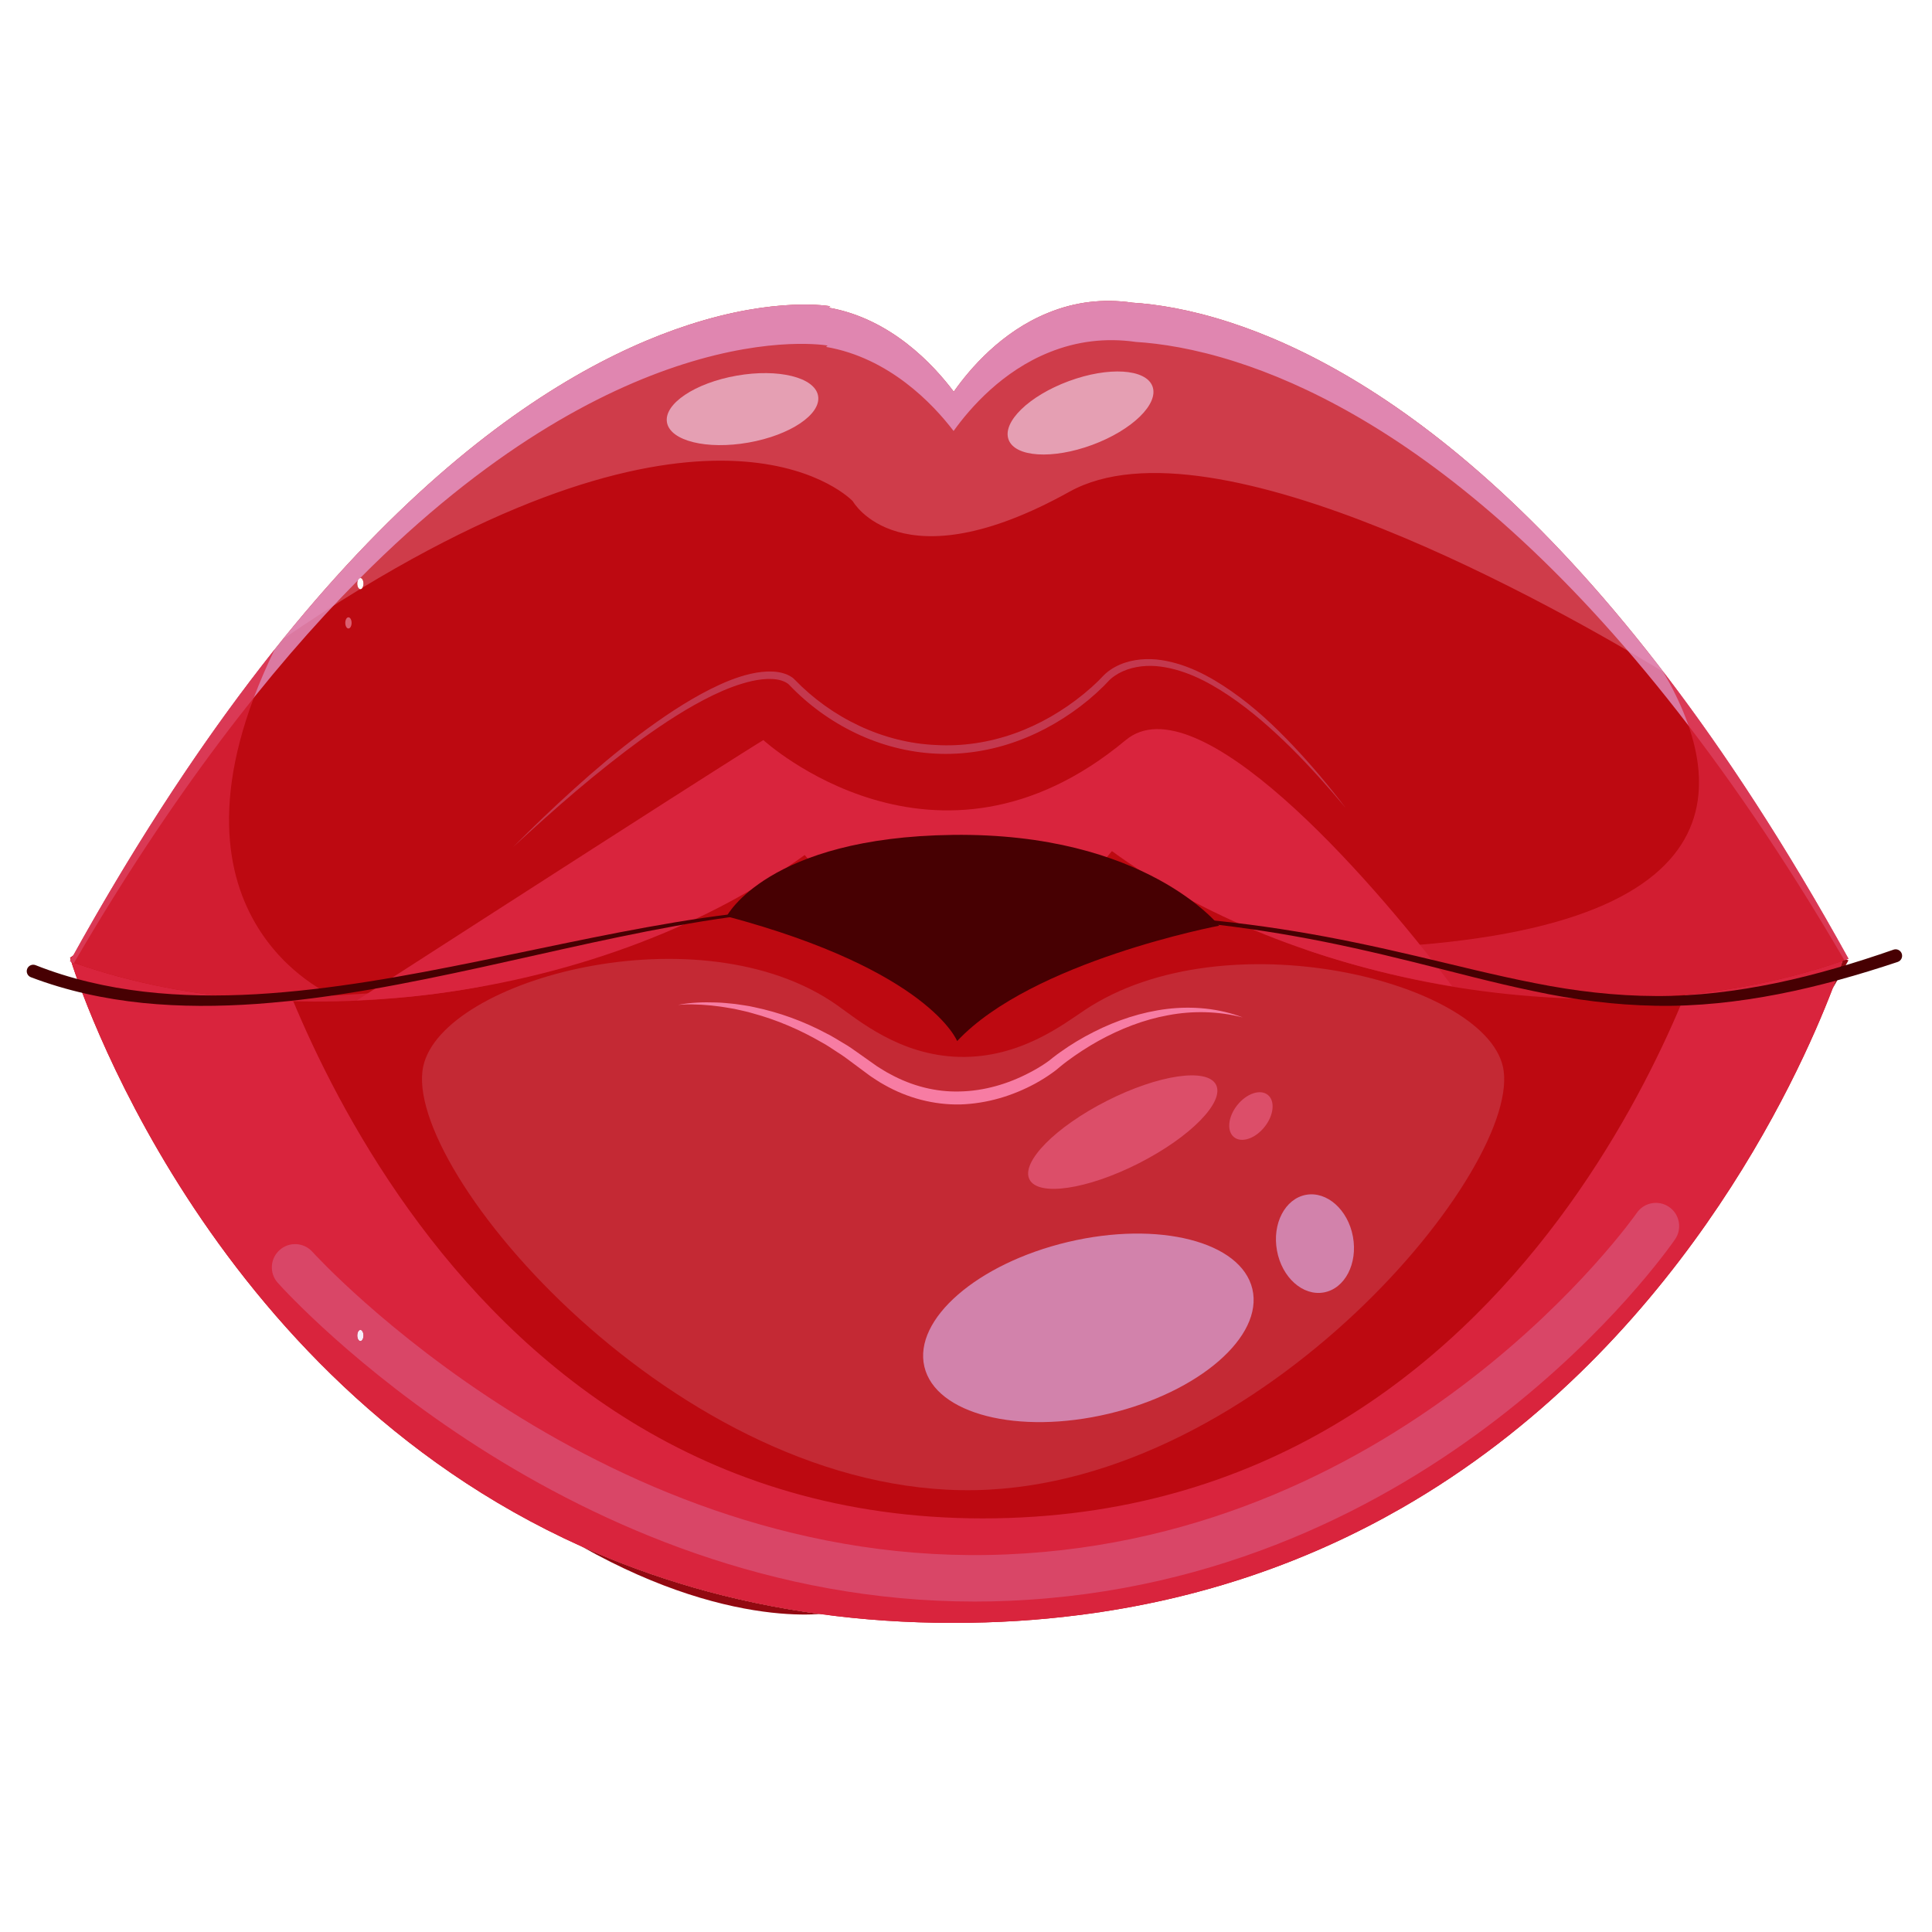 <svg width="50" height="50" viewBox="0 0 50 50" fill="none" xmlns="http://www.w3.org/2000/svg">
<path d="M47.704 24.806C47.704 24.806 47.704 24.806 47.703 24.808C47.696 24.833 47.607 25.115 47.425 25.589C47.563 25.348 47.7 25.102 47.838 24.853C47.794 24.836 47.75 24.821 47.704 24.806ZM17.811 41.254C19.512 41.808 20.713 41.808 21.219 41.77C18.924 41.459 16.878 40.844 15.057 40.025C16.075 40.599 16.999 40.99 17.811 41.254ZM1.814 24.791C1.818 24.797 1.822 24.804 1.825 24.811H1.854C1.84 24.802 1.827 24.796 1.812 24.787C1.812 24.787 1.812 24.789 1.814 24.791Z" fill="#920911"/>
<path d="M1.812 24.787C1.827 24.796 1.84 24.802 1.854 24.811H1.82C1.993 25.372 5.27 35.625 15.053 40.023C15.054 40.023 15.056 40.025 15.057 40.025C16.878 40.844 18.924 41.459 21.219 41.77H21.221C22.314 41.92 23.466 42 24.674 42C25.796 42 26.868 41.932 27.893 41.801C31.155 41.393 33.931 40.373 36.277 39.027C43.346 34.969 46.528 27.931 47.425 25.589C47.607 25.115 47.696 24.833 47.703 24.808C47.704 24.806 47.704 24.806 47.704 24.806C24.276 9.255 1.812 24.787 1.812 24.787ZM9.407 34.563C9.407 34.642 9.371 34.707 9.327 34.707C9.281 34.707 9.246 34.643 9.246 34.563C9.246 34.483 9.281 34.418 9.327 34.418C9.371 34.418 9.407 34.483 9.407 34.563Z" fill="#BD0911"/>
<path d="M47.425 25.589C47.608 25.115 47.696 24.833 47.703 24.808C47.704 24.806 47.704 24.806 47.704 24.806C46.955 24.309 46.207 23.844 45.461 23.409L44.298 23.818C44.298 23.818 40.015 39.296 25.434 39.296C10.853 39.296 6.672 23.33 6.672 23.33L6.538 22.198C3.542 23.592 1.812 24.787 1.812 24.787C1.827 24.796 1.84 24.802 1.854 24.811H1.82C1.993 25.372 5.27 35.625 15.053 40.023C15.054 40.023 15.056 40.025 15.057 40.025C16.878 40.844 18.924 41.459 21.219 41.77H21.221C22.314 41.92 23.466 42 24.674 42C25.796 42 26.868 41.932 27.893 41.801C31.155 41.393 33.931 40.373 36.277 39.027C43.346 34.969 46.528 27.931 47.425 25.589ZM9.327 34.707C9.282 34.707 9.246 34.643 9.246 34.563C9.246 34.483 9.282 34.418 9.327 34.418C9.371 34.418 9.407 34.483 9.407 34.563C9.407 34.643 9.371 34.707 9.327 34.707Z" fill="#D9243D"/>
<path d="M31.84 8.346C30.788 8.003 29.928 7.872 29.305 7.833C29.304 7.833 29.304 7.833 29.302 7.833C29.3 7.831 29.297 7.831 29.294 7.831C28.543 7.724 27.814 7.812 27.116 8.1C25.92 8.587 25.105 9.536 24.683 10.137C24.154 9.432 23.046 8.242 21.445 7.962L21.487 7.926C21.487 7.926 20.102 7.666 17.811 8.412C14.147 9.605 8.165 13.37 1.812 24.879C1.857 24.896 1.901 24.911 1.946 24.927C4.557 25.844 7.811 26.172 11.282 25.717C15.039 25.224 18.383 23.9 20.826 22.127C20.826 22.127 20.826 22.127 20.827 22.129C21.31 22.695 21.834 23.273 22.394 23.859C23.042 24.367 23.863 24.79 24.798 24.79C25.764 24.79 26.608 24.323 27.266 23.774C27.802 23.181 28.304 22.603 28.771 22.034C28.772 22.03 28.773 22.029 28.775 22.027C28.776 22.025 28.776 22.025 28.776 22.025C31.224 23.815 34.586 25.154 38.368 25.65C41.839 26.106 45.095 25.778 47.704 24.86C47.75 24.845 47.794 24.829 47.838 24.812C41.485 13.303 35.503 9.539 31.84 8.346ZM9.327 15.248C9.281 15.248 9.246 15.183 9.246 15.103C9.246 15.023 9.281 14.959 9.327 14.959C9.371 14.959 9.406 15.023 9.406 15.103C9.406 15.183 9.371 15.248 9.327 15.248Z" fill="#BD0911"/>
<path opacity="0.44" d="M27.677 12.726C31.396 10.658 40.397 15.781 43.042 17.383C38.561 11.54 34.56 9.232 31.84 8.346C30.788 8.003 29.928 7.872 29.305 7.833C29.303 7.833 29.303 7.833 29.302 7.833C29.299 7.831 29.296 7.831 29.294 7.831C28.543 7.724 27.813 7.812 27.115 8.1C25.92 8.587 25.105 9.536 24.683 10.137C24.154 9.432 23.046 8.242 21.445 7.962L21.486 7.926C21.486 7.926 20.101 7.666 17.811 8.412C15.237 9.251 11.518 11.362 7.332 16.531C8.024 16.059 8.687 15.63 9.322 15.244C9.279 15.239 9.246 15.18 9.246 15.103C9.246 15.024 9.281 14.959 9.327 14.959C9.371 14.959 9.406 15.023 9.406 15.103C9.406 15.151 9.392 15.188 9.372 15.214C18.821 9.49 22.069 12.97 22.069 12.97C22.069 12.97 23.292 15.164 27.677 12.726Z" fill="#E57E92"/>
<g opacity="0.75">
<path d="M9.266 15.016C9.277 14.992 9.292 14.979 9.309 14.972C12.622 11.638 15.534 10.111 17.671 9.429C20.007 8.683 21.419 8.943 21.419 8.943L21.378 8.978C23.01 9.259 24.14 10.448 24.679 11.154C25.11 10.552 25.941 9.604 27.16 9.116C27.872 8.829 28.616 8.74 29.382 8.847C29.385 8.847 29.388 8.847 29.391 8.849C29.392 8.849 29.392 8.849 29.393 8.849C30.029 8.888 30.906 9.019 31.979 9.362C35.606 10.521 41.464 14.105 47.732 24.85C47.768 24.838 47.803 24.826 47.838 24.812C41.485 13.303 35.503 9.539 31.84 8.346C30.788 8.003 29.928 7.872 29.305 7.833C29.304 7.833 29.304 7.833 29.302 7.833C29.3 7.831 29.297 7.831 29.294 7.831C28.543 7.724 27.814 7.812 27.116 8.1C25.92 8.587 25.105 9.536 24.683 10.137C24.154 9.432 23.046 8.242 21.445 7.962L21.487 7.926C21.487 7.926 20.102 7.666 17.811 8.412C14.147 9.605 8.165 13.37 1.812 24.879C1.847 24.892 1.882 24.904 1.917 24.916C4.477 20.529 6.967 17.337 9.266 15.016Z" fill="#E59FD1"/>
<path d="M9.099 16.12C9.099 16.04 9.063 15.976 9.018 15.976C8.972 15.976 8.936 16.04 8.936 16.12C8.936 16.2 8.972 16.265 9.018 16.265C9.063 16.265 9.099 16.2 9.099 16.12Z" fill="#E57E92"/>
</g>
<path d="M24.386 24.76C24.521 24.778 24.658 24.79 24.798 24.79C25.072 24.79 25.334 24.749 25.587 24.683L24.386 24.76Z" fill="#D9243D"/>
<path opacity="0.75" d="M1.812 24.878C1.857 24.895 1.901 24.911 1.946 24.926C4.557 25.844 7.811 26.172 11.282 25.716C11.702 25.661 12.114 25.592 12.523 25.517L8.61 25.767C8.61 25.767 3.755 23.728 7.107 16.809C5.402 18.951 3.623 21.599 1.812 24.878Z" fill="#D9243D"/>
<path opacity="0.75" d="M33.777 24.569C35.207 25.061 36.745 25.437 38.368 25.65C41.839 26.105 45.095 25.777 47.704 24.86C47.75 24.844 47.794 24.829 47.838 24.812C46.203 21.851 44.594 19.405 43.041 17.381C44.847 20.473 45.067 24.537 33.777 24.569Z" fill="#D9243D"/>
<path d="M29.133 19.154C24.222 23.247 19.757 19.154 19.757 19.154C19.757 19.154 19.778 19.1 9.238 25.889C9.91 25.859 10.589 25.808 11.281 25.717C15.038 25.224 18.382 23.9 20.825 22.128C20.825 22.128 20.825 22.128 20.826 22.129C21.309 22.695 21.833 23.273 22.393 23.859C23.041 24.367 23.862 24.791 24.797 24.791C25.763 24.791 26.607 24.323 27.266 23.774C27.802 23.181 28.303 22.603 28.77 22.034C28.771 22.031 28.773 22.029 28.774 22.027C28.776 22.026 28.776 22.026 28.776 22.026C31.051 23.689 34.123 24.955 37.583 25.524C35.376 22.585 30.963 17.629 29.133 19.154Z" fill="#D9243D"/>
<path opacity="0.25" d="M38.893 27.596C39.483 30.137 32.675 38.43 25.229 38.565C17.554 38.703 10.372 30.258 10.954 27.596C11.45 25.324 18.14 23.535 21.66 26.011C22.212 26.399 23.283 27.312 24.821 27.352C26.395 27.393 27.535 26.497 28.084 26.133C31.704 23.733 38.38 25.388 38.893 27.596Z" fill="#D98B9F"/>
<g opacity="0.87">
<path d="M17.548 26.006C17.87 25.943 18.203 25.933 18.532 25.944C18.698 25.947 18.862 25.967 19.027 25.983C19.19 26.01 19.356 26.026 19.517 26.065C20.166 26.2 20.799 26.43 21.386 26.744C21.537 26.816 21.675 26.909 21.82 26.993C21.966 27.075 22.1 27.173 22.236 27.269L22.636 27.552C22.699 27.6 22.768 27.639 22.835 27.681C22.901 27.725 22.971 27.763 23.04 27.799C23.593 28.102 24.216 28.266 24.843 28.247C25.469 28.234 26.09 28.053 26.649 27.758C26.79 27.685 26.927 27.605 27.056 27.517C27.089 27.495 27.12 27.472 27.151 27.45C27.173 27.434 27.212 27.4 27.244 27.375C27.311 27.323 27.378 27.272 27.447 27.224C27.72 27.029 28.007 26.857 28.305 26.707C28.9 26.405 29.544 26.191 30.207 26.111C30.868 26.032 31.548 26.096 32.163 26.331C31.526 26.168 30.864 26.154 30.231 26.274C29.596 26.389 28.99 26.628 28.428 26.938C28.147 27.095 27.877 27.27 27.62 27.461C27.556 27.509 27.493 27.558 27.433 27.608C27.4 27.634 27.379 27.656 27.335 27.69C27.301 27.717 27.266 27.743 27.231 27.767C27.092 27.867 26.948 27.956 26.8 28.038C26.206 28.362 25.537 28.562 24.85 28.583C24.164 28.597 23.477 28.413 22.887 28.076C22.813 28.035 22.739 27.992 22.669 27.944C22.599 27.897 22.526 27.853 22.46 27.801L22.064 27.507C21.935 27.41 21.806 27.313 21.669 27.229C21.533 27.143 21.403 27.047 21.26 26.973C20.702 26.65 20.104 26.393 19.479 26.224C19.324 26.176 19.165 26.148 19.006 26.11C18.847 26.084 18.687 26.053 18.525 26.036C18.444 26.025 18.363 26.017 18.282 26.012C18.201 26.004 18.119 26 18.038 25.998C17.875 25.99 17.711 25.991 17.548 26.006Z" fill="#FF89B3"/>
</g>
<path opacity="0.64" d="M28.694 36.587C31.038 36.031 32.702 34.586 32.411 33.358C32.12 32.131 29.984 31.587 27.64 32.142C25.296 32.698 23.632 34.143 23.923 35.371C24.214 36.598 26.35 37.142 28.694 36.587Z" fill="#D9B3ED"/>
<path opacity="0.64" d="M34.262 33.448C34.805 33.349 35.142 32.703 35.014 32.005C34.886 31.308 34.342 30.823 33.799 30.922C33.257 31.022 32.92 31.668 33.048 32.365C33.175 33.063 33.719 33.547 34.262 33.448Z" fill="#D9B3ED"/>
<path opacity="0.4" d="M29.468 30.108C30.801 29.432 31.698 28.521 31.471 28.074C31.245 27.627 29.98 27.813 28.647 28.489C27.313 29.166 26.416 30.077 26.643 30.524C26.87 30.971 28.135 30.785 29.468 30.108Z" fill="#FF84BA"/>
<path d="M19.369 11.454C20.449 11.264 21.256 10.722 21.172 10.244C21.088 9.765 20.144 9.532 19.064 9.722C17.984 9.912 17.177 10.454 17.261 10.932C17.345 11.41 18.289 11.644 19.369 11.454Z" fill="#E59FB3"/>
<path d="M28.269 11.513C29.298 11.132 29.995 10.455 29.826 9.999C29.658 9.544 28.688 9.483 27.659 9.864C26.631 10.244 25.933 10.922 26.102 11.377C26.27 11.833 27.241 11.893 28.269 11.513Z" fill="#E59FB3"/>
<path opacity="0.4" d="M32.727 29.164C32.968 28.861 33.005 28.49 32.81 28.335C32.614 28.179 32.261 28.299 32.02 28.601C31.779 28.904 31.742 29.275 31.938 29.431C32.133 29.586 32.486 29.467 32.727 29.164Z" fill="#FF84BA"/>
<path d="M24.027 23.738C25.083 23.677 26.14 23.622 27.198 23.625C27.727 23.615 28.256 23.635 28.785 23.643C29.314 23.668 29.843 23.686 30.37 23.73C31.426 23.808 32.479 23.931 33.524 24.104C34.57 24.275 35.607 24.497 36.637 24.739C37.668 24.98 38.692 25.243 39.726 25.444C40.759 25.651 41.805 25.774 42.853 25.777C43.902 25.784 44.947 25.652 45.974 25.44C47.001 25.225 48.01 24.924 49.003 24.578L49.004 24.577C49.091 24.547 49.187 24.593 49.217 24.68C49.248 24.768 49.202 24.863 49.114 24.894C49.114 24.894 49.113 24.894 49.112 24.895C48.104 25.231 47.078 25.523 46.032 25.727C44.986 25.93 43.919 26.05 42.852 26.029C41.784 26.011 40.722 25.872 39.685 25.649C38.645 25.433 37.623 25.156 36.598 24.902C35.572 24.647 34.543 24.412 33.503 24.228C32.464 24.042 31.416 23.906 30.364 23.814C29.838 23.763 29.31 23.738 28.783 23.706C28.255 23.691 27.727 23.664 27.198 23.666C26.141 23.65 25.084 23.691 24.027 23.738Z" fill="#470002"/>
<path d="M0.922 24.979C1.817 25.334 2.765 25.552 3.725 25.664C4.687 25.776 5.661 25.785 6.632 25.73C8.576 25.616 10.503 25.259 12.417 24.869C14.333 24.48 16.244 24.045 18.183 23.758C19.152 23.617 20.128 23.513 21.107 23.492C22.086 23.471 23.07 23.533 24.027 23.737C23.067 23.546 22.084 23.499 21.109 23.534C20.132 23.569 19.16 23.686 18.196 23.841C16.266 24.155 14.364 24.616 12.452 25.034C10.541 25.451 8.612 25.838 6.648 25.981C5.667 26.05 4.677 26.056 3.693 25.956C2.71 25.855 1.731 25.645 0.801 25.291C0.714 25.259 0.67 25.162 0.703 25.075C0.736 24.989 0.833 24.945 0.92 24.978C0.92 24.978 0.922 24.979 0.922 24.979Z" fill="#470002"/>
<path d="M31.551 23.957C31.551 23.957 26.708 24.872 24.771 26.943C24.771 26.943 24.057 25.115 18.806 23.714C18.806 23.714 19.859 21.668 24.657 21.607C29.649 21.544 31.551 23.957 31.551 23.957Z" fill="#470002"/>
<g opacity="0.28">
<path d="M34.825 20.907C34.373 20.37 33.907 19.844 33.41 19.351C32.911 18.86 32.385 18.394 31.807 18.005C31.518 17.811 31.218 17.635 30.901 17.498C30.584 17.362 30.25 17.266 29.913 17.238C29.576 17.214 29.234 17.269 28.946 17.429C28.875 17.47 28.807 17.516 28.747 17.568C28.694 17.614 28.63 17.692 28.567 17.752C28.44 17.878 28.308 17.998 28.171 18.112C27.622 18.566 26.999 18.935 26.326 19.179C25.655 19.424 24.933 19.541 24.216 19.504C23.5 19.469 22.793 19.284 22.148 18.975C21.503 18.666 20.916 18.241 20.423 17.722L20.417 17.716C20.407 17.704 20.369 17.676 20.338 17.66C20.304 17.642 20.268 17.626 20.229 17.614C20.153 17.589 20.07 17.577 19.985 17.573C19.816 17.564 19.641 17.586 19.47 17.623C19.125 17.7 18.789 17.831 18.465 17.986C17.816 18.299 17.208 18.699 16.618 19.121C16.032 19.548 15.463 20.002 14.908 20.472C14.354 20.943 13.814 21.431 13.277 21.923C13.791 21.407 14.317 20.903 14.858 20.415C15.399 19.926 15.957 19.454 16.541 19.016C17.126 18.58 17.732 18.164 18.39 17.832C18.719 17.668 19.061 17.522 19.428 17.438C19.612 17.397 19.801 17.371 19.996 17.38C20.093 17.384 20.191 17.398 20.288 17.429C20.337 17.443 20.385 17.463 20.431 17.488C20.48 17.516 20.52 17.538 20.57 17.593L20.565 17.587C21.521 18.578 22.849 19.225 24.227 19.281C24.914 19.321 25.606 19.213 26.255 18.982C26.905 18.751 27.51 18.397 28.046 17.96C28.179 17.851 28.308 17.736 28.431 17.615C28.496 17.554 28.542 17.494 28.621 17.424C28.694 17.361 28.772 17.309 28.854 17.263C29.184 17.083 29.566 17.035 29.927 17.067C30.289 17.104 30.637 17.213 30.962 17.36C31.287 17.508 31.591 17.694 31.881 17.897C32.463 18.302 32.98 18.787 33.464 19.298C33.948 19.809 34.399 20.349 34.825 20.907Z" fill="#D9B3ED"/>
</g>
<g opacity="0.24">
<path d="M25.226 41.448C14.72 41.448 7.5 33.546 7.189 33.2C6.967 32.954 6.988 32.574 7.235 32.352C7.48 32.13 7.862 32.15 8.084 32.396C8.159 32.48 15.631 40.681 26.059 40.228C36.463 39.788 42.302 31.474 42.36 31.39C42.548 31.118 42.922 31.048 43.196 31.236C43.469 31.424 43.539 31.799 43.351 32.073C43.101 32.435 37.107 40.965 26.109 41.429C25.813 41.442 25.517 41.448 25.226 41.448Z" fill="#D9B3ED"/>
</g>
</svg>
